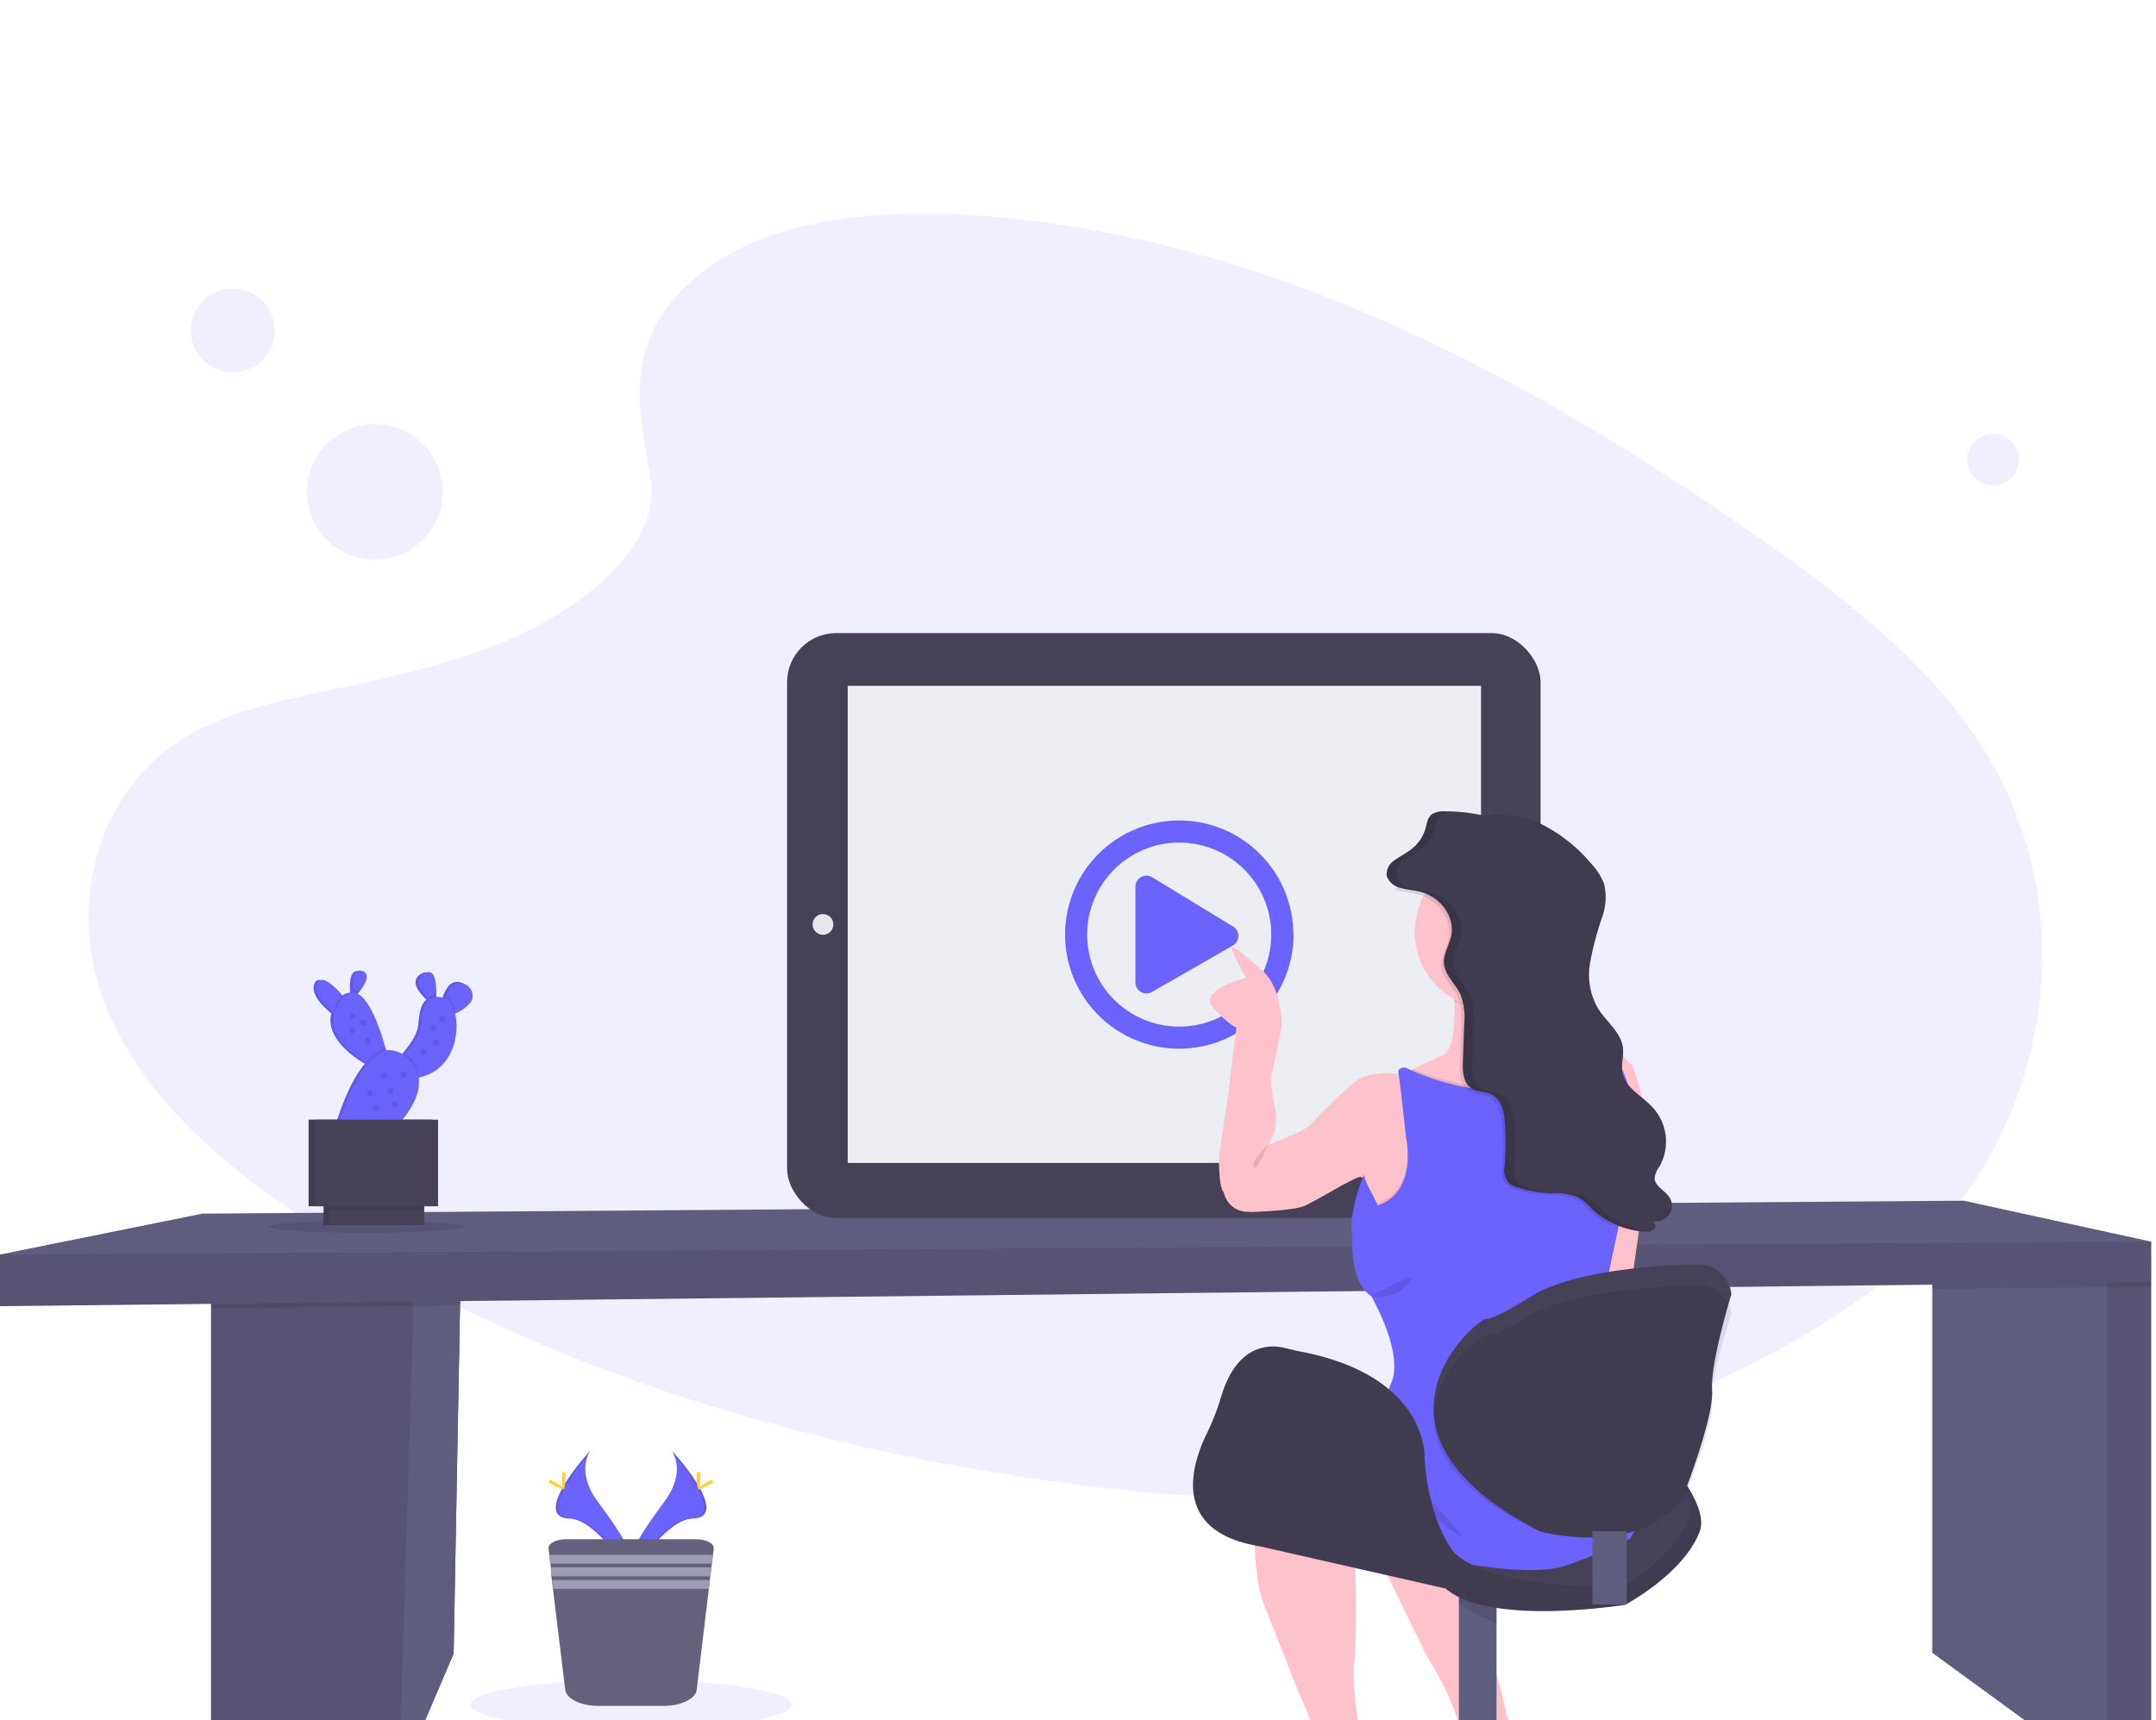 <svg xmlns="http://www.w3.org/2000/svg"
    xmlns:xlink="http://www.w3.org/1999/xlink" width="319.29" height="254.8" viewBox="0 0 320 192">
    <g id="Layer_2" data-name="Layer 2">
        <g id="Create_Button" data-name="Create Button">
            <g style="clip-path:url(#clip-path)">
                <g id="undraw_press_play_bx2d">
                    <path d="M51.91,2.5C61.74-6.27,77.19-8,91.25-7.36c44.15,2.2,84,23.52,118.49,47.63C222.22,49,234.51,58.4,242.61,70.42c16.49,24.47,11.6,58.37-11.33,78.53-7.8,6.86-17.26,12.12-27,16.78-17.25,8.29-35.89,14.94-55.49,16.83-14,1.35-28.12.26-42-1.63C68,175.67,29.88,164-2,144.11c-14-8.73-27.21-19.59-33-33.72s-2.07-32,12.24-40.4c5.92-3.46,13-5,19.91-6.49,10.19-2.16,20.55-4.29,29.74-8.68,9.5-4.53,20.75-13.3,18.86-23.33C43.69,20.72,42.09,11.25,51.91,2.5Z" transform="translate(50.76 7.49)" style="fill:#6c63ff;opacity:0.1;isolation:isolate"/>
                    <circle cx="55.64" cy="41.35" r="10.07" style="fill:#6c63ff;opacity:0.1;isolation:isolate"/>
                    <circle cx="34.55" cy="17.38" r="6.23" style="fill:#6c63ff;opacity:0.1;isolation:isolate"/>
                    <circle cx="295.82" cy="36.56" r="3.84" style="fill:#6c63ff;opacity:0.1;isolation:isolate"/>
                    <ellipse cx="220.5" cy="252.12" rx="26.92" ry="2.68" style="fill:#6c63ff;opacity:0.1;isolation:isolate"/>
                    <polygon points="68.4 155.75 68.28 162.12 67.33 213.81 59.23 232.77 31.32 233.09 31.32 158.68 60.45 156.38 68.4 155.75" style="fill:#5f5d7e"/>
                    <polygon points="68.4 155.75 68.28 162.12 67.33 213.81 59.23 232.77 31.32 233.09 31.32 158.68 60.45 156.38 68.4 155.75" style="opacity:0.1;isolation:isolate"/>
                    <polygon points="68.4 155.75 68.28 162.12 67.33 213.81 59.23 232.77 61.37 162.24 61.36 162.2 60.45 156.38 68.4 155.75" style="fill:#5f5d7e"/>
                    <polygon points="60.45 156.38 68.4 155.75 68.28 162.12 61.36 162.2 31.32 162.53 31.32 158.68 60.45 156.38" style="opacity:0.1;isolation:isolate"/>
                    <polygon points="319.29 158.68 319.29 232.66 312.79 232.66 286.79 213.7 286.79 156.59 310.02 154.41 311.45 155.07 312.79 155.69 319.29 158.68" style="fill:#5f5d7e"/>
                    <rect x="312.79" y="155.07" width="6.5" height="77.59" style="opacity:0.1;isolation:isolate"/>
                    <polygon points="319.29 155.07 319.29 159.32 312.79 159.4 286.79 159.68 286.79 156.59 310.02 154.41 311.45 155.07 312.79 155.69 312.79 155.07 319.29 155.07" style="opacity:0.1;isolation:isolate"/>
                    <polygon points="319.29 152.66 319.29 158.68 0 162.24 0 154.57 30.04 148.5 291.48 146.58 319.29 152.66" style="fill:#5f5d7e"/>
                    <polygon points="319.29 152.66 319.29 158.68 0 162.24 0 154.57 319.29 152.66" style="opacity:0.1;isolation:isolate"/>
                    <rect x="116.82" y="62.31" width="111.84" height="86.83" rx="7.29" style="fill:#474157"/>
                    <rect x="125.82" y="70.14" width="94" height="70.83" style="fill:#ededf4"/>
                    <circle cx="122.15" cy="105.56" r="1.54" style="fill:#e6e8ec"/>
                    <circle cx="223.98" cy="105.73" r="2.54" style="fill:#e6e8ec"/>
                    <path d="M132.2,98.35l-12-7.31a1.64,1.64,0,0,0-2.44,1.43v14.21a1.64,1.64,0,0,0,1.65,1.64,1.58,1.58,0,0,0,.79-.21l12-6.89a1.66,1.66,0,0,0,.63-2.25A1.63,1.63,0,0,0,132.2,98.35Zm9,1.23a16.94,16.94,0,1,0-16.94,16.94h0A17,17,0,0,0,141.24,99.58Zm-30.6,0a13.66,13.66,0,1,1,13.66,13.66h0a13.65,13.65,0,0,1-13.66-13.66Z" transform="translate(50.76 7.49)" style="fill:#6c63ff"/>
                    <path d="M206.17,155.23a3.67,3.67,0,0,0-.36-1.12c.24-.83.4-1.34.4-1.34a1.81,1.81,0,0,0,0-.32,4.9,4.9,0,0,0-5-4.11c-1.92,0-5.55.16-9.59.61.23-1.61.51-3.54.8-5.53l.52.06a2.48,2.48,0,0,1,.38,0h.17a1.75,1.75,0,0,0,1.17-.36.69.69,0,0,0,0-1,.66.66,0,0,0-.22-.15,2.87,2.87,0,0,0,2.5-1,2.25,2.25,0,0,0,0-2.6c-.68-1-2.11-1.6-2.18-2.73a3.39,3.39,0,0,1,.72-1.78,7.44,7.44,0,0,0-1.17-8.93,16.83,16.83,0,0,0-1.42-1.26,23.47,23.47,0,0,0-1.66-5c-.28-.09-.76-.7-1.22-1.22a6.47,6.47,0,0,0,0-1.32c-.34-2.24-2.56-3.83-3.78-5.81a10.05,10.05,0,0,1-1.13-6.66A46.34,46.34,0,0,1,186.83,97a8.53,8.53,0,0,0,.34-5,9.09,9.09,0,0,0-2.06-3.1,23.5,23.5,0,0,0-7.33-5.76,14.65,14.65,0,0,0-6.48-1.38h0l-.35,0h-.25l-.25,0-.26,0h0c-.27,0-.54.08-.81.14a27.58,27.58,0,0,0-5.93-.67h-.26a3,3,0,0,0-1.69.4c-.71.5-.8,1.38-1,2.16a5.92,5.92,0,0,1-2.3,3.19c-.76.55-1.66,1-2.39,1.54a2.44,2.44,0,0,0-1.1,2.29,2.49,2.49,0,0,0,1.6,1.56l-.28.35.46.16c1,.28,2,.32,3,.58a7.3,7.3,0,0,1,.79.26,11.2,11.2,0,0,0-1.32,5.28,11.38,11.38,0,0,0,5.95,10v.32c.1,3.33-.15,7.39-1.86,8.08s-3.34,1.46-4.34,2l-.32.17c-.27-.13-.53-.25-.79-.39,0,0-1.36-.16-1.12.88,0,0-4.11-.64-6.36,1.11a57.65,57.65,0,0,0-6.68,6.38c-.73.95-6.34,3-6.34,3a7.19,7.19,0,0,0,1-5.49s-.85-3.65-.44-5.12,1.44-6.9,1.44-6.9.15-5.73-3-8.36-5.3-4.79-4.09-2.24a31.76,31.76,0,0,0,1.77,3.43s-7.49,1.77-4.83,4.55,3.38,2.77,3.38,2.77-.89,6.85-1.05,8.13-1.6,11-1.6,11-.08,4.62.73,5.34a3.62,3.62,0,0,0,3.86,2.87s6.35-.16,8.12-.87,7.88-4.54,8.53-4.3a.25.25,0,0,1,.12.08.47.47,0,0,1,.1.1c-.64,1.41-2.15,6.22-1.51,8.58,0,0-.56,6.69,2.82,8.84,0,0,4.9,8.29,3.05,12.74-.14.36-.27.7-.4,1-2.81-2.33-7.09-4.47-13.64-5.66-.67-.12-1.33-.27-2-.43-1.86-.45-7-.86-9.41,7.23a35.74,35.74,0,0,1-2.16,5.47,18.16,18.16,0,0,0-2,7.48c-.05,3.87,1.95,7.7,9.2,9.1a27.14,27.14,0,0,0,1.39,8.77c2,5,5.23,13.14,5.23,13.14s3.86,8.29,4.1,11.63a52.78,52.78,0,0,1,.23,7c0,.12,0,.24,0,.35a9,9,0,0,1-1.08,1c-.57.32-2.42,2.32-2.42,2.79a10.26,10.26,0,0,0,.12,1.36,3.38,3.38,0,0,0-1.35,2.43c0,4.32,12.26,7.83,27.39,7.83S196,242.77,196,238.46c0-3.94-10.23-7.2-23.52-7.74a24.83,24.83,0,0,0,6.25-3.19,1.49,1.49,0,0,0,.48-.66l-2.57-6-.5.13-.18-.26c-1.14-1.75-3.34-5.22-3.34-6.16,0-.35-.58-2.58-1.43-5.63v-9.79c8.39,1.27,19.21-.46,19.21-.46l0,0h.21v-.11c1.45-.81,8.73-5.07,10.89-10.72.63-1.65-.16-4-1.74-6.54,1.1-2.74,3.83-9.83,3.56-12.66,0-.15,0-.32,0-.49a6.33,6.33,0,0,0,0-.87c.32-4.15,2.88-11.74,2.88-11.74Zm-54.33-18.46c.58,1,1.2,2.33,1.45,2.86h0s-.85-1.56-1.44-2.86Zm.61,89.52-.07,0V226a18.93,18.93,0,0,1,.07-2.5,3.07,3.07,0,0,0-.28-1.3,31.08,31.08,0,0,1-2-7.71,39.4,39.4,0,0,1-.42-6.6,116.46,116.46,0,0,0,.15-14.59l4.94,1.11,5.76,11.73s3.7,5.72,4.85,10.24v4.53a11.25,11.25,0,0,1-1.73,3.75c-.77,1.05-1.51,2.1-2.2,3.2-.21.34-.45.68-.68,1-.08,0-3.86.22-4.5.93a4.24,4.24,0,0,0-1.2,1.82l-.17,0a38.26,38.26,0,0,0-2.55-5.36Z" transform="translate(50.76 7.49)" style="fill:url(#linear-gradient)"/>
                    <path d="M176.78,222.19l-1.27,4.15-5.44,4.72-8,2.29s-3.75-2-2.48-2.45a3.13,3.13,0,0,0,1.21-1.05c-.45,1.63,3.11-.47,3.11-.47s9.19-6.55,10.15-7.27a7.13,7.13,0,0,1,2-.94C176.51,221.79,176.78,222.19,176.78,222.19Z" transform="translate(50.76 7.49)" style="opacity:0.1;isolation:isolate"/>
                    <path d="M176.78,222.19l-1.27,4.15-5.44,4.72-8,2.29s-3.75-2-2.48-2.45a3.13,3.13,0,0,0,1.21-1.05,16.27,16.27,0,0,0,1.07-1.54c.68-1.1,1.42-2.16,2.18-3.2a11.47,11.47,0,0,0,2-5.31c.56-4.39-5.12-13.26-5.12-13.26l-10.3-21.17L165,187.12s7.75,26.61,7.75,27.89c0,1,2.18,4.43,3.32,6.17Z" transform="translate(50.76 7.49)" style="fill:#fdc2cc"/>
                    <ellipse cx="219.56" cy="246.43" rx="27.21" ry="7.85" style="fill:#5f5d7e"/>
                    <path d="M179.34,227.3a1.51,1.51,0,0,1-.48.66c-2,1.82-9.36,4.51-13.92,6a31.12,31.12,0,0,1-3.66,1,10.83,10.83,0,0,1-5-1.62c-1.6-1-.16-2.37.48-3.09s4.48-.94,4.48-.94c-1.84,3.06,2.71.38,2.71.38s9.19-6.55,10.15-7.27a8.83,8.83,0,0,1,2.72-1.12Z" transform="translate(50.76 7.49)" style="fill:#6c63ff"/>
                    <path d="M179.34,227.3a1.51,1.51,0,0,1-.48.66c-2,1.82-9.36,4.51-13.92,6a31.12,31.12,0,0,1-3.66,1,10.83,10.83,0,0,1-5-1.62c-1.6-1-.16-2.37.48-3.09s4.48-.94,4.48-.94c-1.84,3.06,2.71.38,2.71.38s9.19-6.55,10.15-7.27a8.83,8.83,0,0,1,2.72-1.12Z" transform="translate(50.76 7.49)" style="opacity:0.3;isolation:isolate"/>
                    <path d="M178.86,228c-2,1.81-9.36,4.51-13.92,6C169.07,230.44,176,228.61,178.86,228Z" transform="translate(50.76 7.49)" style="opacity:0.1;isolation:isolate"/>
                    <ellipse cx="219.56" cy="243.9" rx="5.44" ry="1.57" style="opacity:0.1;isolation:isolate"/>
                    <rect x="216.53" y="202.51" width="5.59" height="41.39" style="fill:#5f5d7e"/>
                    <path d="M171.37,197.08v4.79a39,39,0,0,1-5.59-2.94V195H167Z" transform="translate(50.76 7.49)" style="opacity:0.1;isolation:isolate"/>
                    <path d="M158.2,177s18.46-4.75,23.06-8.31,22.64,13.19,20.26,19.5-11.07,10.89-11.07,10.89-24,3.91-28.09-4.24S158.2,177,158.2,177Z" transform="translate(50.76 7.49)" style="fill:#474157"/>
                    <path d="M158.2,177s18.46-4.75,23.06-8.31,22.64,13.19,20.26,19.5-11.07,10.89-11.07,10.89-24,3.91-28.09-4.24S158.2,177,158.2,177Z" transform="translate(50.76 7.49)" style="opacity:0.1;isolation:isolate"/>
                    <path d="M156.6,175.09s18.46-4.76,23.06-8.31S202.3,180,199.92,186.27s-11.06,10.89-11.06,10.89-24,3.91-28.1-4.24S156.6,175.09,156.6,175.09Z" transform="translate(50.76 7.49)" style="fill:#474157"/>
                    <path d="M139.47,131.51l-2-.73a7.25,7.25,0,0,0,1-5.51s-.84-3.67-.44-5.15,1.44-6.92,1.44-6.92.15-5.75-3-8.39-5.27-4.79-4.07-2.24A33.74,33.74,0,0,0,134.2,106s-7.44,1.78-4.8,4.57,3.36,2.78,3.36,2.78-.88,6.87-1,8.15-1.6,11-1.6,11-.08,4.63.72,5.35a3.62,3.62,0,0,0,3.84,2.88C135.24,140.76,142,133.26,139.47,131.51Z" transform="translate(50.76 7.49)" style="fill:#fdc2cc"/>
                    <path d="M187.73,116.8v4.48l-4.63,1.51-7.9,5.81-2.09,1.54-9.35-3.75-5.91-6.24.78-.41.32-.17c1-.5,2.58-1.28,4.32-2s1.95-4.76,1.85-8.11v-.32c-.08-2.35-.32-4.27-.32-4.27s1-.19,2.39-.4c3.94-.58,11.28-1.37,10.63,1a5.51,5.51,0,0,0,0,2.49l.06.27a21.28,21.28,0,0,0,2.73,6l6.39,2.3.18.06Z" transform="translate(50.76 7.49)" style="fill:#fdc2cc"/>
                    <path d="M187.73,118.16V116.8a4.84,4.84,0,0,1,1.52,0c.56.16,1.62,1.84,2.1,2s3.41,11.11,3.09,12.07-3.34,22.6-3.34,22.6L185,160.18l-1.2-18.45,3.92-10.95Z" transform="translate(50.76 7.49)" style="fill:#fdc2cc"/>
                    <path d="M156.17,168.42s-5.57,1.2-4.86,3,3.82,1.83,3.82,1.83Z" transform="translate(50.76 7.49)" style="fill:#fdc2cc"/>
                    <path d="M163.92,132.93l-4.24,9.12-5,3.68-.88-5.68s-1.7-3.76-2.43-4.39a.38.38,0,0,0-.13-.09c-.63-.24-6.71,3.6-8.46,4.32s-8.07.88-8.07.88l2.79-10s5.59-2.08,6.31-3a58.3,58.3,0,0,1,6.64-6.39c2.23-1.76,6.31-1.12,6.31-1.12l.07,0,1,.45,3,7.43Z" transform="translate(50.76 7.49)" style="fill:#fdc2cc"/>
                    <path d="M152.81,224a21,21,0,0,0-.06,2.51c0,.89.06,1.65.06,1.65L151,231.94s-6.32,2.08-5.28,1.2a3.45,3.45,0,0,0,.64-2.14,53.13,53.13,0,0,0-.23-7.05c-.24-3.35-4.07-11.66-4.07-11.66s-3.2-8.15-5.19-13.19S135.57,185,135.57,185s.32-6.87,1.75-9,7-2.8,7-2.8l2.62,8.71s2.16,8.15,3,9.35.56,15.5.24,17a40.45,40.45,0,0,0,.41,6.63,31.21,31.21,0,0,0,1.95,7.73A3,3,0,0,1,152.81,224Z" transform="translate(50.76 7.49)" style="fill:#fdc2cc"/>
                    <path d="M152.81,228.11,151,231.94s-6.32,2.08-5.28,1.2a3.45,3.45,0,0,0,.64-2.14c.23-.22.47-.47.72-.73a16.28,16.28,0,0,1,5.7-3.81h0C152.77,227.35,152.81,228.11,152.81,228.11Z" transform="translate(50.76 7.49)" style="opacity:0.1;isolation:isolate"/>
                    <path d="M155.7,233.82v0c-.32,1.52-5.6,3.6-5.6,3.6s-3.35.55-5.27,1a1.38,1.38,0,0,1-.45,0c-1.48-.12-1.55-3-1.55-3.4a9.07,9.07,0,0,1,2.4-2.8,17.82,17.82,0,0,0,1.78-1.7,16.37,16.37,0,0,1,5.82-3.89h0S156,232.24,155.7,233.82Z" transform="translate(50.76 7.49)" style="fill:#6c63ff"/>
                    <path d="M155.7,233.82v0c-.32,1.52-5.6,3.6-5.6,3.6s-3.35.55-5.27,1a1.38,1.38,0,0,1-.45,0c-1.48-.12-1.55-3-1.55-3.4a9.07,9.07,0,0,1,2.4-2.8,17.29,17.29,0,0,0,1.8-1.73,16.14,16.14,0,0,1,5.71-3.83l.09,0S156,232.24,155.7,233.82Z" transform="translate(50.76 7.49)" style="opacity:0.3;isolation:isolate"/>
                    <path d="M155.7,233.82v0c-.32,1.52-5.6,3.6-5.6,3.6s-3.35.55-5.27,1a1.38,1.38,0,0,1-.45,0c1.74-1.2,6-4.06,6.52-4.12S154.27,233.55,155.7,233.82Z" transform="translate(50.76 7.49)" style="opacity:0.1;isolation:isolate"/>
                    <path d="M177.9,108.3c-2,1.63-3.79,1.39-6.55,1.39-2,0-4.59.7-6.22-.2-.07-2.49-.32-4.59-.32-4.59s13.9-2.64,13,.64A5.73,5.73,0,0,0,177.9,108.3Z" transform="translate(50.76 7.49)" style="opacity:0.1;isolation:isolate"/>
                    <path d="M182.06,99.16a11.42,11.42,0,0,1-11.43,11.42h0a8.33,8.33,0,0,1-.87,0h0a11.42,11.42,0,1,1,12.3-11.39Z" transform="translate(50.76 7.49)" style="fill:#fdc2cc"/>
                    <path d="M160.88,128.15l3,4.79-4.24,9.13-5,3.67-.88-5.69s-1.7-3.76-2.43-4.39c.21-.52.35-.75.35-.57,0,.8,2,4.4,2,4.4,6.07-2.08,4.19-10.15,4.19-10.15s-.76-7.19-1-9.08l1,.45Z" transform="translate(50.76 7.49)" style="opacity:0.1;isolation:isolate"/>
                    <path d="M187.73,116.8v4.48l-4.63,1.51-7.9,5.81-2.09,1.54-9.35-3.75-5.91-6.24.78-.41.32-.17a39.13,39.13,0,0,0,16.15,2.9c12-1.92,12.39-4.83,12.09-5.86Z" transform="translate(50.76 7.49)" style="opacity:0.1;isolation:isolate"/>
                    <path d="M191.17,189.27a89.59,89.59,0,0,1-9.27,3.91c-5.52,2-17.66-.64-19.18-1s-13.18-5-17.66-6.79-5.59-.32-6.63-.48-1.76-2.15-1.92-2.71,2.88-5.44,4.56-7.91,6.71-2,7.43-2.16,5.75,0,5.75,0-.32-1.6,1.52-6.07-3-12.79-3-12.79c-3.35-2.16-2.79-8.87-2.79-8.87-.8-3,1.75-9.74,1.75-9s2,4.4,2,4.4c6.07-2.08,4.19-10.15,4.19-10.15s-.88-8.39-1.12-9.43,1.12-.88,1.12-.88q.39.21.78.39a35.41,35.41,0,0,0,12.08,3,35.87,35.87,0,0,0,4.4.1c14.59-2.36,12-6.11,11.91-6.25l.71.26c5.27,3.83,3.68,16.54,3.68,16.54l-2,9.48L188,149.88s5.2,31.48,5.68,33.08S191.17,189.27,191.17,189.27Z" transform="translate(50.76 7.49)" style="fill:#6c63ff"/>
                    <path d="M152.25,174.89c-.32.24-3.91,7.67-1.27,9.74S152.25,174.89,152.25,174.89Z" transform="translate(50.76 7.49)" style="opacity:0.1;isolation:isolate"/>
                    <path d="M154.81,175.93c.08.24,7.51,12.07,11.59,13Z" transform="translate(50.76 7.49)" style="opacity:0.1;isolation:isolate"/>
                    <path d="M172.71,82.35l-1.19.26a6.14,6.14,0,0,1,1-.3Z" transform="translate(50.76 7.49)" style="opacity:0.1;isolation:isolate"/>
                    <path d="M190.62,133.34l-2.24,9.47a11.6,11.6,0,0,1-3.11-2.08,9.45,9.45,0,0,0-2.27-1.9,9.92,9.92,0,0,0-3.94-.54,19.22,19.22,0,0,1-4.93-.84,3.5,3.5,0,0,1-1.27-.62,3.08,3.08,0,0,1-.64-2.7,40.82,40.82,0,0,0,0-5.53c0-.35,0-.69-.07-1-.13-1.54-.54-3.33-2.12-4-.81-.32-1.78-.29-2.56-.68a2.14,2.14,0,0,1-.32-.2c-1.15-.8-1.25-2.42-1.21-3.78.07-1.86.13-3.73.2-5.6a16.94,16.94,0,0,0-.07-2.76h0a6.05,6.05,0,0,0-.49-1.77c-.7-1.48-2.14-2.72-2.4-4.28l0-.23c-.13-1.4.75-2.7,1.06-4.08.62-2.77-1.47-5.8-4.53-6.6-1-.25-2-.3-2.94-.58a4.72,4.72,0,0,1-.45-.16,13.41,13.41,0,0,1,10.78-5.12c7.14,0,12.92,5.12,12.92,11.43a11,11,0,0,1-4.77,8.87,2.68,2.68,0,0,0,.07.27,20,20,0,0,0,3.08,6l7.23,2.3.81.26C192.43,120.64,190.62,133.34,190.62,133.34Z" transform="translate(50.76 7.49)" style="opacity:0.1;isolation:isolate"/>
                    <path d="M194.54,142.52a1.38,1.38,0,0,1-.2,0A.34.34,0,0,1,194.54,142.52Z" transform="translate(50.76 7.49)" style="opacity:0.1;isolation:isolate"/>
                    <path d="M169.83,82a27.2,27.2,0,0,0-6.1-.72,3.34,3.34,0,0,0-1.91.41c-.71.49-.8,1.39-1,2.16a6,6,0,0,1-2.29,3.2c-.75.55-1.64,1-2.37,1.54a2.47,2.47,0,0,0-1.1,2.29,2.85,2.85,0,0,0,2.1,1.78c1,.27,2,.32,2.94.58,3.07.8,5.15,3.84,4.53,6.6-.32,1.38-1.19,2.68-1.06,4.08.16,1.67,1.7,3,2.43,4.51a9.79,9.79,0,0,1,.56,4.53l-.19,5.6c-.05,1.48.07,3.26,1.53,4,.78.38,1.75.34,2.56.68,1.58.66,2,2.45,2.12,4a42.25,42.25,0,0,1,0,6.56,3,3,0,0,0,.64,2.7,3.21,3.21,0,0,0,1.27.62,19.23,19.23,0,0,0,4.93.85,9.89,9.89,0,0,1,3.94.54,9.22,9.22,0,0,1,2.27,1.9,12.53,12.53,0,0,0,7.41,3.24,2.23,2.23,0,0,0,1.68-.34c.41-.38.17-1.2-.42-1.15a2.87,2.87,0,0,0,2.69-1,2.27,2.27,0,0,0,0-2.61c-.67-1-2.09-1.6-2.17-2.74a3.43,3.43,0,0,1,.72-1.79,7.5,7.5,0,0,0-1.16-8.94c-1.5-1.55-3.75-2.73-4.27-4.72-.35-1.33.18-2.72,0-4.08-.31-2.23-2.53-3.83-3.75-5.83a10.1,10.1,0,0,1-1.12-6.67A47.2,47.2,0,0,1,187,97.08a8.6,8.6,0,0,0,.33-5,9.21,9.21,0,0,0-2-3.12A23.09,23.09,0,0,0,178,83.18a13.31,13.31,0,0,0-9.5-.88" transform="translate(50.76 7.49)" style="fill:#474157"/>
                    <path d="M169.83,82a27.2,27.2,0,0,0-6.1-.72,3.34,3.34,0,0,0-1.91.41c-.71.49-.8,1.39-1,2.16a6,6,0,0,1-2.29,3.2c-.75.55-1.64,1-2.37,1.54a2.47,2.47,0,0,0-1.1,2.29,2.85,2.85,0,0,0,2.1,1.78c1,.27,2,.32,2.94.58,3.07.8,5.15,3.84,4.53,6.6-.32,1.38-1.19,2.68-1.06,4.08.16,1.67,1.7,3,2.43,4.51a9.79,9.79,0,0,1,.56,4.53l-.19,5.6c-.05,1.48.07,3.26,1.53,4,.78.38,1.75.34,2.56.68,1.58.66,2,2.45,2.12,4a42.25,42.25,0,0,1,0,6.56,3,3,0,0,0,.64,2.7,3.21,3.21,0,0,0,1.27.62,19.23,19.23,0,0,0,4.93.85,9.89,9.89,0,0,1,3.94.54,9.22,9.22,0,0,1,2.27,1.9,12.53,12.53,0,0,0,7.41,3.24,2.23,2.23,0,0,0,1.68-.34c.41-.38.17-1.2-.42-1.15a2.87,2.87,0,0,0,2.69-1,2.27,2.27,0,0,0,0-2.61c-.67-1-2.09-1.6-2.17-2.74a3.43,3.43,0,0,1,.72-1.79,7.5,7.5,0,0,0-1.16-8.94c-1.5-1.55-3.75-2.73-4.27-4.72-.35-1.33.18-2.72,0-4.08-.31-2.23-2.53-3.83-3.75-5.83a10.1,10.1,0,0,1-1.12-6.67A47.2,47.2,0,0,1,187,97.08a8.6,8.6,0,0,0,.33-5,9.21,9.21,0,0,0-2-3.12A23.09,23.09,0,0,0,178,83.18a13.31,13.31,0,0,0-9.5-.88" transform="translate(50.76 7.49)" style="opacity:0.1;isolation:isolate"/>
                    <path d="M152.73,153.24s2.72,1,5.6-1.84S152.73,153.24,152.73,153.24Z" transform="translate(50.76 7.49)" style="opacity:0.1;isolation:isolate"/>
                    <g style="opacity:0.1">
                        <path d="M171,82a10.93,10.93,0,0,1,1.6-.2,11.22,11.22,0,0,0-2.24.07Z" transform="translate(50.76 7.49)"/>
                        <path d="M187.06,140.42a9.41,9.41,0,0,0-2.27-1.9,9.92,9.92,0,0,0-3.94-.54,18.74,18.74,0,0,1-4.93-.85,3.25,3.25,0,0,1-1.28-.62,3.1,3.1,0,0,1-.64-2.7,39.91,39.91,0,0,0,0-6.56c-.13-1.54-.54-3.33-2.12-4-.81-.34-1.78-.3-2.56-.68-1.46-.72-1.6-2.5-1.54-4,.07-1.87.14-3.73.2-5.6a9.66,9.66,0,0,0-.57-4.53c-.72-1.55-2.27-2.83-2.42-4.51-.13-1.4.75-2.7,1.06-4.08.62-2.77-1.46-5.8-4.53-6.6-1-.25-2-.3-2.94-.58a2.78,2.78,0,0,1-2.08-1.76,2.43,2.43,0,0,1,1.09-2.3c.72-.58,1.62-1,2.38-1.54a6,6,0,0,0,2.28-3.19,3.55,3.55,0,0,1,1-2.17,2.6,2.6,0,0,1,1.31-.38l-.85,0a3.43,3.43,0,0,0-1.92.4c-.71.5-.8,1.39-1,2.17a6,6,0,0,1-2.28,3.19c-.76.55-1.65,1-2.38,1.54a2.47,2.47,0,0,0-1.09,2.3,2.82,2.82,0,0,0,2.08,1.76c.95.28,2,.32,2.94.58,3.07.8,5.15,3.84,4.53,6.6-.32,1.38-1.19,2.68-1.06,4.08.16,1.68,1.7,3,2.43,4.51a9.66,9.66,0,0,1,.56,4.53c-.06,1.87-.13,3.73-.19,5.6-.05,1.48.07,3.26,1.53,4,.78.38,1.75.34,2.56.68,1.58.66,2,2.45,2.12,4a42.25,42.25,0,0,1,0,6.56,3,3,0,0,0,.64,2.7,3.21,3.21,0,0,0,1.27.62,18.81,18.81,0,0,0,4.93.85,9.92,9.92,0,0,1,3.94.54,9.46,9.46,0,0,1,2.28,1.9,12.48,12.48,0,0,0,7.4,3.24,3.2,3.2,0,0,0,1.07,0A12.46,12.46,0,0,1,187.06,140.42Z" transform="translate(50.76 7.49)"/>
                    </g>
                    <path d="M137.47,130.78s-2.56,2.35-2.18,3.3S137.47,130.78,137.47,130.78Z" transform="translate(50.76 7.49)" style="opacity:0.1;isolation:isolate"/>
                    <path d="M139.84,160.93c-1.84-.45-6.93-.86-9.35,7.25a35.88,35.88,0,0,1-2.14,5.49c-2.32,4.77-5.32,14.57,7.87,16.72l31.64,7.19s16.94,2.08,18,1.28a3.08,3.08,0,0,0,1-2.55s-18.69,0-22.37-5.76S160.67,177,160.67,177s.46-12.09-18.86-15.6C141.17,161.24,140.5,161.09,139.84,160.93Z" transform="translate(50.76 7.49)" style="fill:#474157"/>
                    <path d="M139.84,161c-1.84-.45-6.93-.87-9.35,7.25a35.88,35.88,0,0,1-2.14,5.49c-2.32,4.76-5.32,14.56,7.87,16.72l31.64,7.19s16.94,2.08,18,1.28a3.1,3.1,0,0,0,1-2.56s-18.69,0-22.37-5.75S160.67,177,160.67,177s.46-12.09-18.86-15.6C141.17,161.3,140.5,161.14,139.84,161Z" transform="translate(50.76 7.49)" style="opacity:0.1;isolation:isolate"/>
                    <path d="M206.17,152.67a4.88,4.88,0,0,0-4.94-4.13c-4.55.08-18.56.69-25.06,4.94,0,0-5,3.19-6.4,3.19s-20.93,16.62,8,31.49c0,0,15.51,4.41,21.58-5.95,0,0,4.31-11.12,4-15S206.21,153,206.21,153,206.2,152.87,206.17,152.67Z" transform="translate(50.76 7.49)" style="fill:#474157"/>
                    <path d="M206.17,155.47a4.79,4.79,0,0,0-4.94-3.82c-4.55.08-18.56.64-25.06,4.56,0,0-5,2.95-6.4,2.95s-20.93,15.35,8,29.07c0,0,15.51,4.07,21.58-5.49,0,0,4.31-10.27,4-13.82s2.88-13.15,2.88-13.15S206.2,155.66,206.17,155.47Z" transform="translate(50.76 7.49)" style="opacity:0.1;isolation:isolate"/>
                    <rect x="236.35" y="195.64" width="5.11" height="10.89" style="fill:#5f5d7e"/>
                    <ellipse cx="54.41" cy="150.44" rx="14.4" ry="0.92" style="opacity:0.1;isolation:isolate"/>
                    <path d="M15.74,107.33A5.16,5.16,0,0,0,15,108.7c0,.12-.09.25-.14.38l-.25-.08a3.65,3.65,0,0,0-1.14-.1c0-.15,0-.32,0-.47.05-1.68-.15-4-1.76-3S11.3,108,12.3,109l.25.25c-.91.63-1.08,2.15-1.23,3.72S9.84,116.23,9,117.21l-.25.27a3.22,3.22,0,0,0-2.57-.66c0-.14-.08-.28-.12-.44-.71-2.58-2.2-7.06-4.09-8l.25-.32c.8-1,1.71-2.61.37-3s-1.46,1.36-1.39,2.68c0,.16,0,.32,0,.47a1.94,1.94,0,0,0-1.4.68l-.21-.24c-1.08-1.28-3.07-3.32-3.68-1.78s1.19,3.29,2.43,4.36l.07.07c-.82,3.37,2.78,6.12,4.74,7.31l.25.15c-2.69,3.16-4.34,9.09-4.34,9.09l7.51,1.34s5-4.29,4.35-8.33H11c5-1,6.12-6.31,5.34-9.47l.09,0a5.78,5.78,0,0,0,2.31-1.75C20.09,107.61,17.16,105.43,15.74,107.33Z" transform="translate(50.76 7.49)" style="fill:#6c63ff"/>
                    <path d="M15.74,107.33A5.16,5.16,0,0,0,15,108.7c0,.12-.09.25-.14.38l-.25-.08a3.65,3.65,0,0,0-1.14-.1c0-.15,0-.32,0-.47.05-1.68-.15-4-1.76-3S11.3,108,12.3,109l.25.25c-.91.63-1.08,2.15-1.23,3.72S9.84,116.23,9,117.21l-.25.27a3.22,3.22,0,0,0-2.57-.66c0-.14-.08-.28-.12-.44-.71-2.58-2.2-7.06-4.09-8l.25-.32c.8-1,1.71-2.61.37-3s-1.46,1.36-1.39,2.68c0,.16,0,.32,0,.47a1.94,1.94,0,0,0-1.4.68l-.21-.24c-1.08-1.28-3.07-3.32-3.68-1.78s1.19,3.29,2.43,4.36l.07.07c-.82,3.37,2.78,6.12,4.74,7.31l.25.15c-2.69,3.16-4.34,9.09-4.34,9.09l7.51,1.34s5-4.29,4.35-8.33H11c5-1,6.12-6.31,5.34-9.47l.09,0a5.78,5.78,0,0,0,2.31-1.75C20.09,107.61,17.16,105.43,15.74,107.33Z" transform="translate(50.76 7.49)" style="opacity:0.1;isolation:isolate"/>
                    <path d="M.77,109.49l-.87,2.58s-.49-.35-1.1-.89c-1.24-1.08-3-2.94-2.43-4.37s2.6.49,3.68,1.78C.48,109.1.77,109.49.77,109.49Z" transform="translate(50.76 7.49)" style="fill:#6c63ff"/>
                    <path d="M2.63,108c-.27.35-.56.68-.86,1a12.13,12.13,0,0,1-.16-1.35c-.07-1.32.07-3.06,1.39-2.67S3.42,107,2.63,108Z" transform="translate(50.76 7.49)" style="fill:#6c63ff"/>
                    <path d="M14,108.43c0,.85-.11,1.52-.11,1.52a10.17,10.17,0,0,1-1.1-1c-1-1-2.09-2.63-.55-3.59S14,106.75,14,108.43Z" transform="translate(50.76 7.49)" style="fill:#6c63ff"/>
                    <path d="M19.16,109.54a5.7,5.7,0,0,1-2.32,1.74,5.46,5.46,0,0,1-.77.28l-1-1.45a12.18,12.18,0,0,1,.43-1.42,5.65,5.65,0,0,1,.73-1.37A1.86,1.86,0,0,1,19.16,109.54Z" transform="translate(50.76 7.49)" style="fill:#6c63ff"/>
                    <path d="M0,108.59c.44.51.73.9.73.9l-.87,2.58s-.49-.35-1.1-.89a4.85,4.85,0,0,1,1-2.26A2.85,2.85,0,0,1,0,108.59Z" transform="translate(50.76 7.49)" style="opacity:0.1;isolation:isolate"/>
                    <path d="M2.63,108c-.27.35-.56.68-.86,1a12.13,12.13,0,0,1-.16-1.35A1.79,1.79,0,0,1,2.63,108Z" transform="translate(50.76 7.49)" style="opacity:0.1;isolation:isolate"/>
                    <path d="M6.93,118.24l-2.18,1s-.48-.23-1.17-.66c-2.29-1.41-6.91-5-3.81-9.16s5.67,3.33,6.69,7C6.78,117.48,6.93,118.24,6.93,118.24Z" transform="translate(50.76 7.49)" style="fill:#6c63ff"/>
                    <path d="M12.76,109a1.77,1.77,0,0,1,1.2-.55c0,.85-.11,1.52-.11,1.52A11.11,11.11,0,0,1,12.76,109Z" transform="translate(50.76 7.49)" style="opacity:0.1;isolation:isolate"/>
                    <path d="M16.84,111.28a5.46,5.46,0,0,1-.77.28l-1-1.45a12.18,12.18,0,0,1,.43-1.42A3.68,3.68,0,0,1,16.84,111.28Z" transform="translate(50.76 7.49)" style="opacity:0.1;isolation:isolate"/>
                    <path d="M11.41,120.79l-.37.06C3.71,122,8.62,118,8.62,118s.32-.3.78-.8c.89-1,2.22-2.69,2.37-4.26.23-2.38.49-4.61,3.3-4S18.36,119.4,11.41,120.79Z" transform="translate(50.76 7.49)" style="fill:#6c63ff"/>
                    <rect x="48.04" y="146.52" width="14" height="3.68" style="fill:#474157"/>
                    <rect x="45.81" y="134.55" width="18.29" height="12.85" style="fill:#474157"/>
                    <rect x="47.9" y="146.52" width="14" height="3.68" style="opacity:0.1;isolation:isolate"/>
                    <rect x="45.76" y="134.56" width="18.29" height="12.85" style="opacity:0.1;isolation:isolate"/>
                    <rect x="48.96" y="146.52" width="14" height="3.68" style="fill:#474157"/>
                    <path d="M6.47,116.4c.32,1.1.48,1.85.48,1.85l-2.19,1a12.63,12.63,0,0,1-1.16-.66A5.48,5.48,0,0,1,6.47,116.4Z" transform="translate(50.76 7.49)" style="opacity:0.1;isolation:isolate"/>
                    <path d="M11.41,120.79l-.37.06C3.71,122,8.62,118,8.62,118s.32-.3.78-.8A4.81,4.81,0,0,1,11.41,120.79Z" transform="translate(50.76 7.49)" style="opacity:0.1;isolation:isolate"/>
                    <path d="M-.49,127.79s4.1-14.7,9.86-10.16S7,129.13,7,129.13Z" transform="translate(50.76 7.49)" style="fill:#6c63ff"/>
                    <circle cx="52.33" cy="119.17" r="0.46" style="opacity:0.1;isolation:isolate"/>
                    <circle cx="52.29" cy="121.32" r="0.46" style="opacity:0.1;isolation:isolate"/>
                    <circle cx="65.64" cy="119.59" r="0.46" style="opacity:0.1;isolation:isolate"/>
                    <circle cx="54.9" cy="130.6" r="0.46" style="opacity:0.1;isolation:isolate"/>
                    <circle cx="64.69" cy="123.16" r="0.46" style="opacity:0.1;isolation:isolate"/>
                    <circle cx="59.93" cy="127.92" r="0.46" style="opacity:0.1;isolation:isolate"/>
                    <circle cx="53.91" cy="120.09" r="0.46" style="opacity:0.1;isolation:isolate"/>
                    <circle cx="64.38" cy="120.98" r="0.46" style="opacity:0.1;isolation:isolate"/>
                    <circle cx="62.81" cy="124.54" r="0.46" style="opacity:0.1;isolation:isolate"/>
                    <circle cx="57.97" cy="130.26" r="0.46" style="opacity:0.1;isolation:isolate"/>
                    <circle cx="56.97" cy="127.99" r="0.46" style="opacity:0.1;isolation:isolate"/>
                    <circle cx="54.6" cy="122.89" r="0.46" style="opacity:0.1;isolation:isolate"/>
                    <rect x="48.96" y="146.52" width="14" height="1.35" style="opacity:0.1;isolation:isolate"/>
                    <rect x="46.73" y="134.55" width="18.29" height="12.85" style="fill:#474157"/>
                    <circle cx="58.58" cy="132.33" r="0.46" style="opacity:0.1;isolation:isolate"/>
                    <circle cx="55.82" cy="132.9" r="0.46" style="opacity:0.1;isolation:isolate"/>
                    <path d="M48.93,176.16s2.28,3-1,7.49-6.08,8.31-5,11.11c0,0,5-8.37,9.13-8.48S53.43,181.19,48.93,176.16Z" transform="translate(50.76 7.49)" style="fill:#6c63ff"/>
                    <path d="M48.93,176.16a3.73,3.73,0,0,1,.46.94c4,4.69,6.12,9.07,2.29,9.18-3.58.11-7.87,6.5-8.9,8.1l.12.37s5-8.36,9.13-8.48S53.43,181.19,48.93,176.16Z" transform="translate(50.76 7.49)" style="opacity:0.1;isolation:isolate"/>
                    <path d="M53.17,180c0,1.05-.12,1.9-.27,1.9s-.26-.85-.26-1.9.15-.56.29-.56S53.17,178.92,53.17,180Z" transform="translate(50.76 7.49)" style="fill:#ffd037"/>
                    <path d="M54.62,181.22c-.92.5-1.72.81-1.79.68s.62-.64,1.54-1.14.56-.14.64,0S55.54,180.72,54.62,181.22Z" transform="translate(50.76 7.49)" style="fill:#ffd037"/>
                    <path d="M36.88,176.16s-2.28,3,1,7.49,6.08,8.31,5,11.11c0,0-5-8.37-9.12-8.48S32.38,181.19,36.88,176.16Z" transform="translate(50.76 7.49)" style="fill:#6c63ff"/>
                    <path d="M36.88,176.16a3.76,3.76,0,0,0-.47.94c-4,4.69-6.12,9.07-2.28,9.18,3.58.11,7.87,6.5,8.9,8.1,0,.13-.08.25-.13.37s-5-8.36-9.12-8.47S32.38,181.19,36.88,176.16Z" transform="translate(50.76 7.49)" style="opacity:0.1;isolation:isolate"/>
                    <path d="M32.64,180c0,1.05.12,1.9.27,1.9s.26-.85.26-1.9-.15-.56-.29-.56S32.64,178.92,32.64,180Z" transform="translate(50.76 7.49)" style="fill:#ffd037"/>
                    <path d="M31.19,181.22c.92.5,1.72.81,1.79.68s-.62-.64-1.54-1.14-.56-.14-.64,0S30.27,180.72,31.19,181.22Z" transform="translate(50.76 7.49)" style="fill:#ffd037"/>
                    <ellipse cx="93.66" cy="221.4" rx="23.84" ry="3.66" style="fill:#6c63ff;opacity:0.1;isolation:isolate"/>
                    <path d="M55.18,190.74l-.12.93L54.9,193l-.06.54-.17,1.32-.06.55-.16,1.31-1.81,15c-.17,1.34-2.35,2.38-5,2.38h-9.5c-2.63,0-4.79-1-5-2.38l-1.83-15-.16-1.31-.07-.55L31,193.53l-.06-.54-.16-1.32-.12-.93c-.09-.75,1.09-1.39,2.58-1.39H52.6C54.09,189.35,55.27,190,55.18,190.74Z" transform="translate(50.76 7.49)" style="fill:#65617d"/>
                    <polygon points="105.82 199.16 105.66 200.47 81.66 200.47 81.5 199.16 105.82 199.16" style="fill:#9d9cb5"/>
                    <polygon points="105.59 201.02 105.43 202.34 81.89 202.34 81.73 201.02 105.59 201.02" style="fill:#9d9cb5"/>
                    <polygon points="105.36 202.89 105.2 204.2 82.12 204.2 81.96 202.89 105.36 202.89" style="fill:#9d9cb5"/>
                </g>
            </g>
        </g>
    </g>
</svg>
